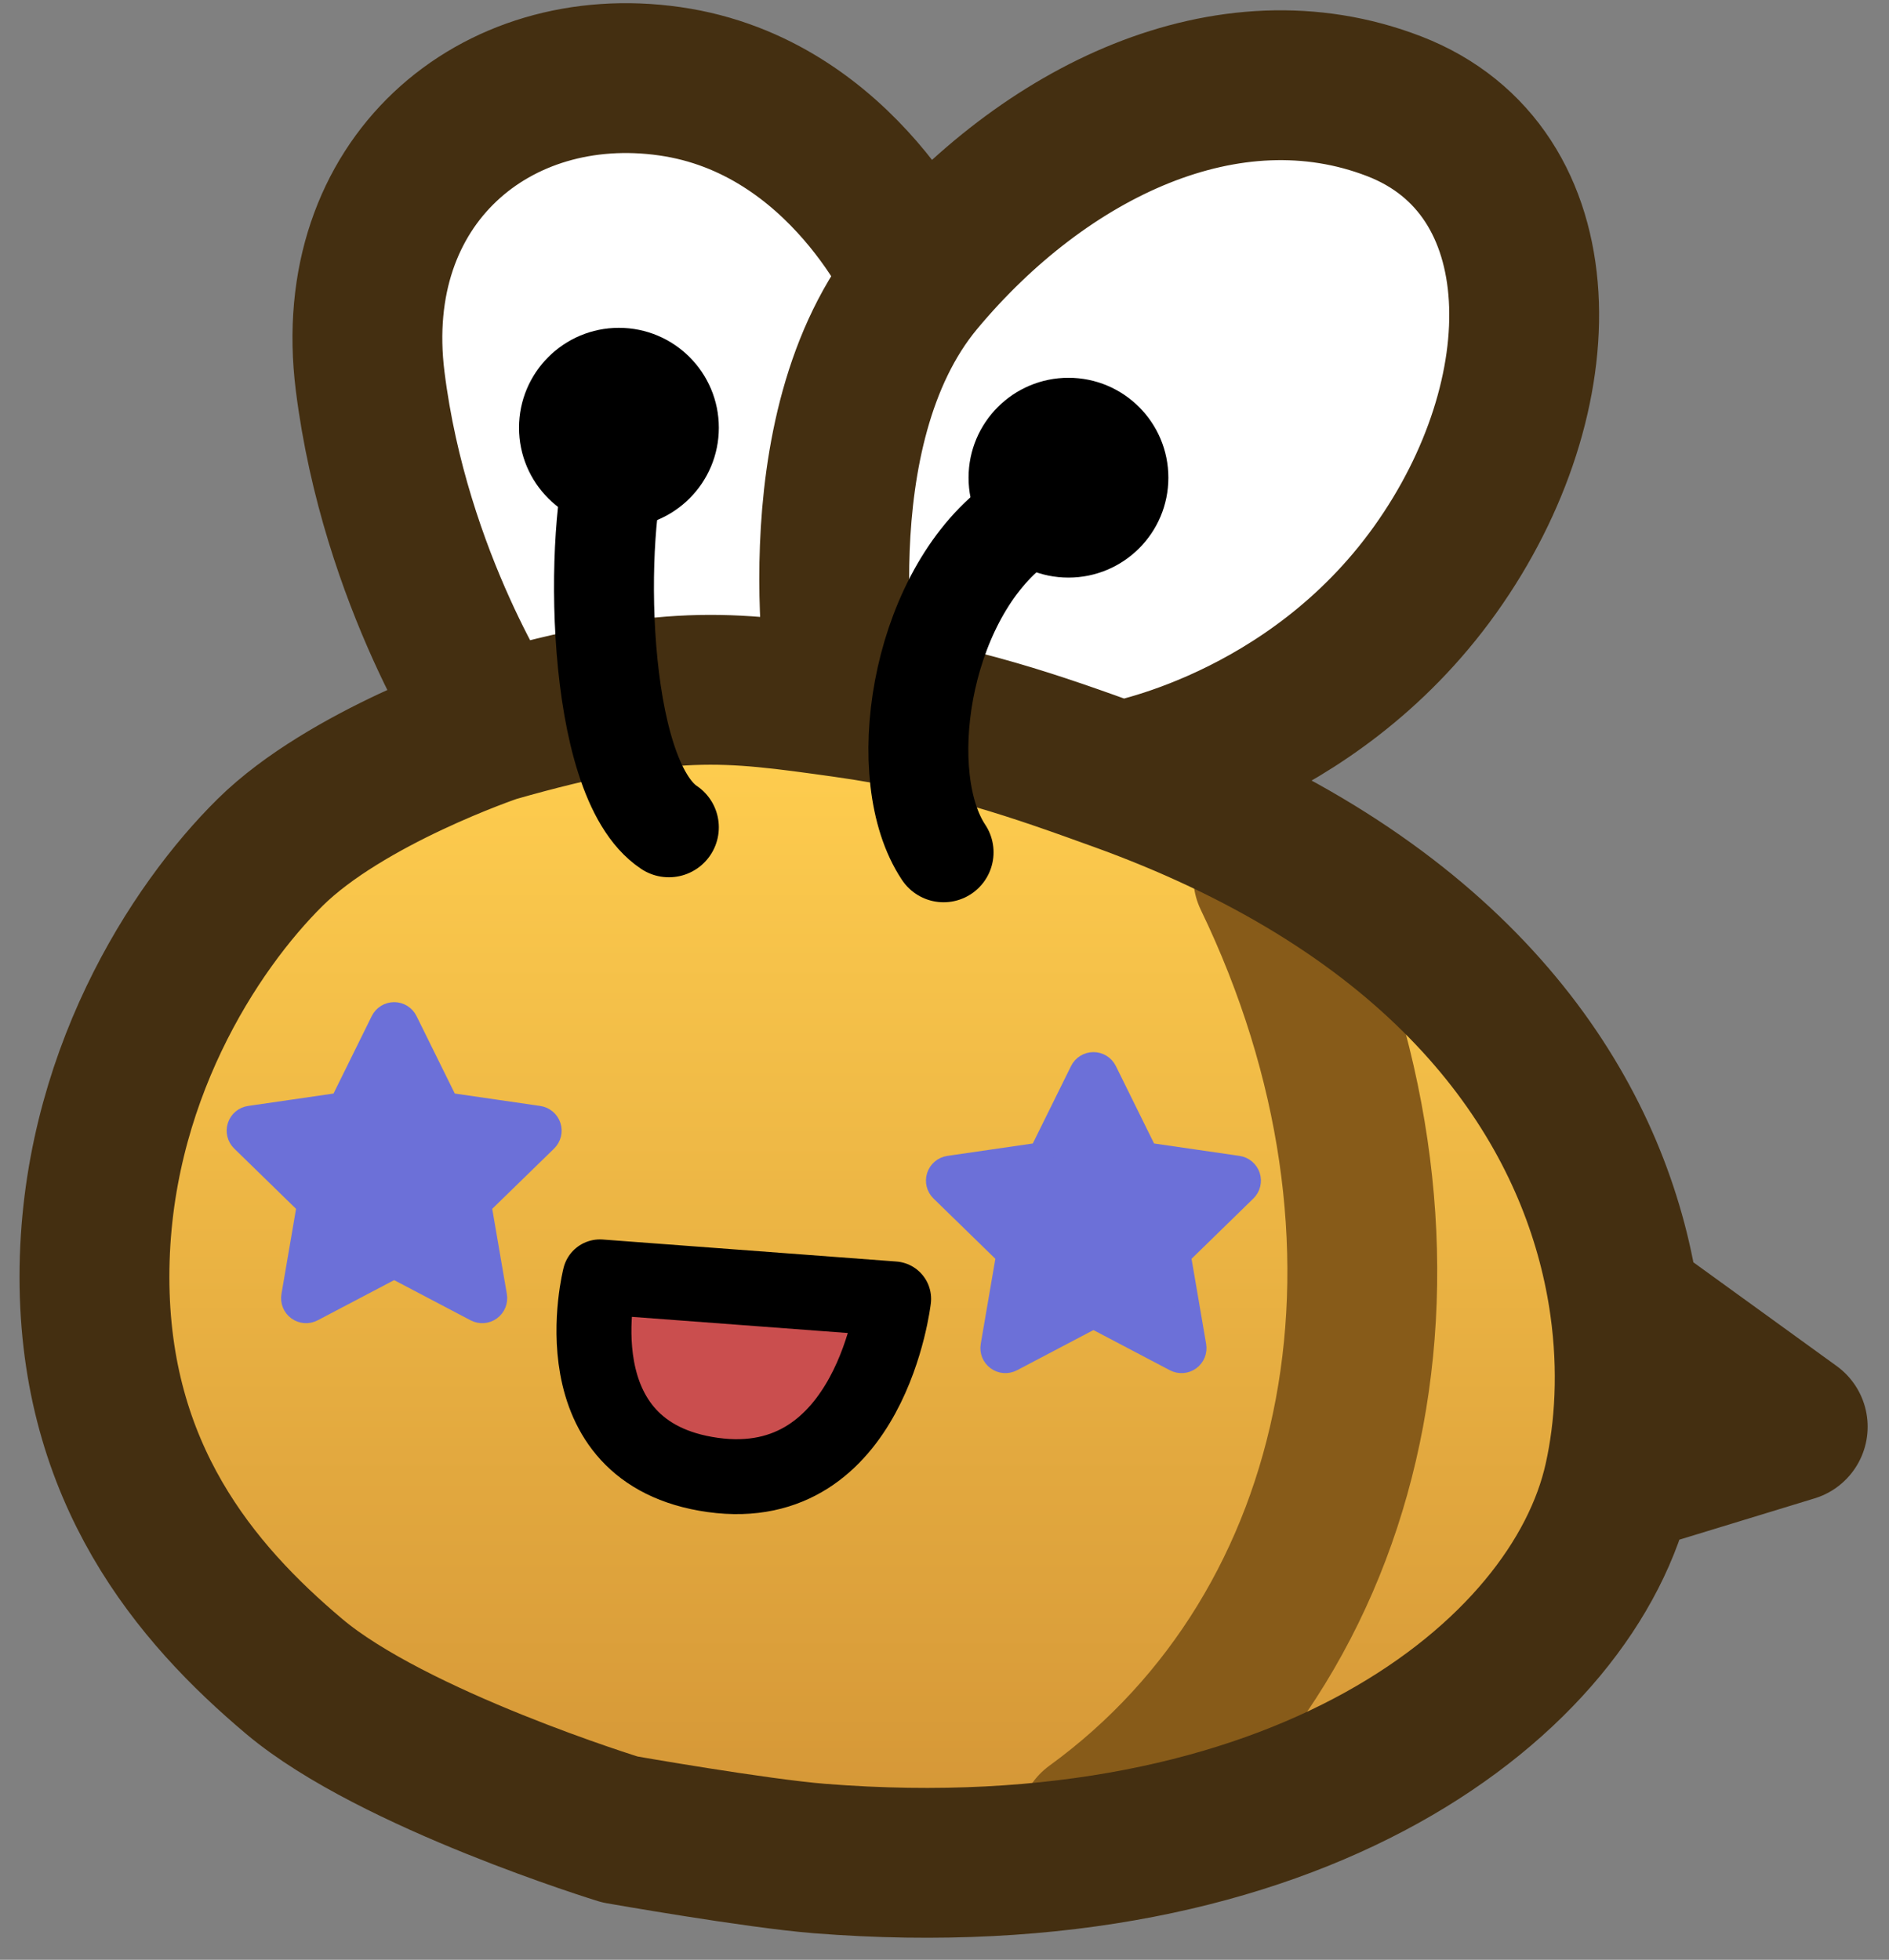 <svg width="80" height="83" viewBox="0 0 80 83" fill="none" xmlns="http://www.w3.org/2000/svg">
<rect x="0" y="0" width="80" height="83" fill="#808080" stroke="none"/>
<path d="M69.861 56.398C70.245 59.13 70.089 61.676 69.617 63.801C67.749 72.208 55.981 81.44 35.771 79.84C33.097 79.628 27.309 78.609 27.309 78.609C27.309 78.609 17.71 75.659 13.519 72.129C9.328 68.599 5.058 63.533 5.058 55.206C5.058 46.878 9.288 40.398 12.502 37.225C15.714 34.052 21.981 31.936 21.981 31.936C27.269 30.879 35.318 30.674 36.788 30.879C41.192 31.638 45.09 32.793 48.463 34.013C49.968 34.557 51.377 35.141 52.694 35.759C64.396 41.25 68.883 49.429 69.861 56.398Z" fill="url(#paint0_linear_17_932)"/>
<path d="M53.712 37.154C61.115 52.504 57.942 68.885 46.308 77.346" stroke="#875B19" stroke-width="6.346" stroke-linecap="round" stroke-linejoin="round"/>
<path d="M39.02 11.903C44.308 5.557 52.09 1.789 59.116 4.499C66.142 7.21 66.142 16.729 60.853 24.133C55.565 31.537 47.481 32.884 47.481 32.884C44.108 31.664 40.21 30.509 35.806 29.75C34.336 29.545 26.287 29.75 20.999 30.808C20.999 30.808 16.808 24.596 15.75 16.134C14.693 7.673 21.039 2.384 28.443 3.442C35.847 4.499 39.02 11.903 39.02 11.903Z" fill="white"/>
<path d="M35.731 29.75C35.731 29.75 33.655 18.25 38.944 11.903M35.731 29.75C40.62 30.432 44.032 31.664 47.405 32.884M35.731 29.75C30.841 29.068 28.327 28.692 20.923 30.808M68.559 62.672C69.031 60.548 69.187 58.001 68.803 55.269M68.559 62.672L75.923 60.423L68.803 55.269M68.559 62.672C66.691 71.079 54.923 80.311 34.713 78.711C32.039 78.499 26.251 77.48 26.251 77.48C26.251 77.48 16.652 74.53 12.461 71C8.271 67.47 4 62.404 4 54.077C4 45.749 8.231 39.269 11.444 36.096C14.657 32.923 20.923 30.808 20.923 30.808M68.803 55.269C67.825 48.3 63.338 40.121 51.636 34.63C50.319 34.012 48.911 33.428 47.405 32.884M38.944 11.903C44.232 5.557 52.014 1.789 59.04 4.499C66.066 7.21 66.066 16.729 60.777 24.133C55.489 31.537 47.405 32.884 47.405 32.884M38.944 11.903C38.944 11.903 35.771 4.499 28.367 3.442C20.963 2.384 14.617 7.673 15.675 16.134C16.732 24.596 20.923 30.808 20.923 30.808" stroke="#442F11" stroke-width="6.346" stroke-linecap="round" stroke-linejoin="round"/>
<path d="M28.327 35.038C25.154 32.923 25.154 22.346 26.211 19.173M39.962 36.096C37.846 32.923 38.904 25.519 42.851 22.346" stroke="black" stroke-width="4.231" stroke-linecap="round"/>
<circle cx="26.212" cy="18.115" r="4.231" fill="black"/>
<circle cx="45.25" cy="20.231" r="4.231" fill="black"/>
<path d="M17.166 43.266C17.077 43.085 16.894 42.971 16.692 42.971C16.491 42.971 16.307 43.085 16.218 43.266L14.476 46.796L10.581 47.362C10.382 47.391 10.216 47.53 10.154 47.722C10.092 47.913 10.143 48.123 10.288 48.264L13.106 51.011L12.441 54.891C12.407 55.089 12.488 55.29 12.651 55.408C12.814 55.526 13.03 55.542 13.208 55.448L16.692 53.617L20.176 55.448C20.355 55.542 20.57 55.526 20.733 55.408C20.896 55.29 20.978 55.089 20.944 54.891L20.278 51.011L23.097 48.264C23.241 48.123 23.293 47.913 23.231 47.722C23.169 47.53 23.003 47.391 22.804 47.362L18.909 46.796L17.166 43.266Z" fill="#6C70D8" stroke="#6C70D8" stroke-width="1.058" stroke-linejoin="round"/>
<path d="M46.782 45.381C46.693 45.201 46.509 45.087 46.308 45.087C46.106 45.087 45.923 45.201 45.834 45.381L44.091 48.911L40.196 49.477C39.997 49.506 39.831 49.646 39.769 49.837C39.707 50.029 39.759 50.239 39.903 50.379L42.722 53.127L42.056 57.006C42.022 57.205 42.104 57.405 42.267 57.523C42.429 57.642 42.645 57.657 42.824 57.564L46.308 55.732L49.792 57.564C49.97 57.657 50.186 57.642 50.349 57.523C50.512 57.405 50.593 57.205 50.559 57.006L49.894 53.127L52.712 50.379C52.856 50.239 52.908 50.029 52.846 49.837C52.784 49.646 52.618 49.506 52.419 49.477L48.524 48.911L46.782 45.381Z" fill="#6C70D8" stroke="#6C70D8" stroke-width="1.058" stroke-linejoin="round"/>
<path d="M30.191 62.466C36.889 63.398 37.846 55.009 37.846 55.009L31.627 54.543L25.407 54.077C25.407 54.077 23.493 61.534 30.191 62.466Z" fill="#CA4E4E"/>
<path d="M30.191 62.466C36.889 63.398 37.846 55.009 37.846 55.009L31.627 54.543L25.407 54.077C25.407 54.077 23.493 61.534 30.191 62.466Z" stroke="black" stroke-width="3.173" stroke-linecap="round" stroke-linejoin="round"/>
<defs>
<linearGradient id="paint0_linear_17_932" x1="37.567" y1="30.808" x2="37.567" y2="80.022" gradientUnits="userSpaceOnUse">
<stop stop-color="#FFCE4F"/>
<stop offset="1" stop-color="#D29335"/>
</linearGradient>
</defs>
</svg>
